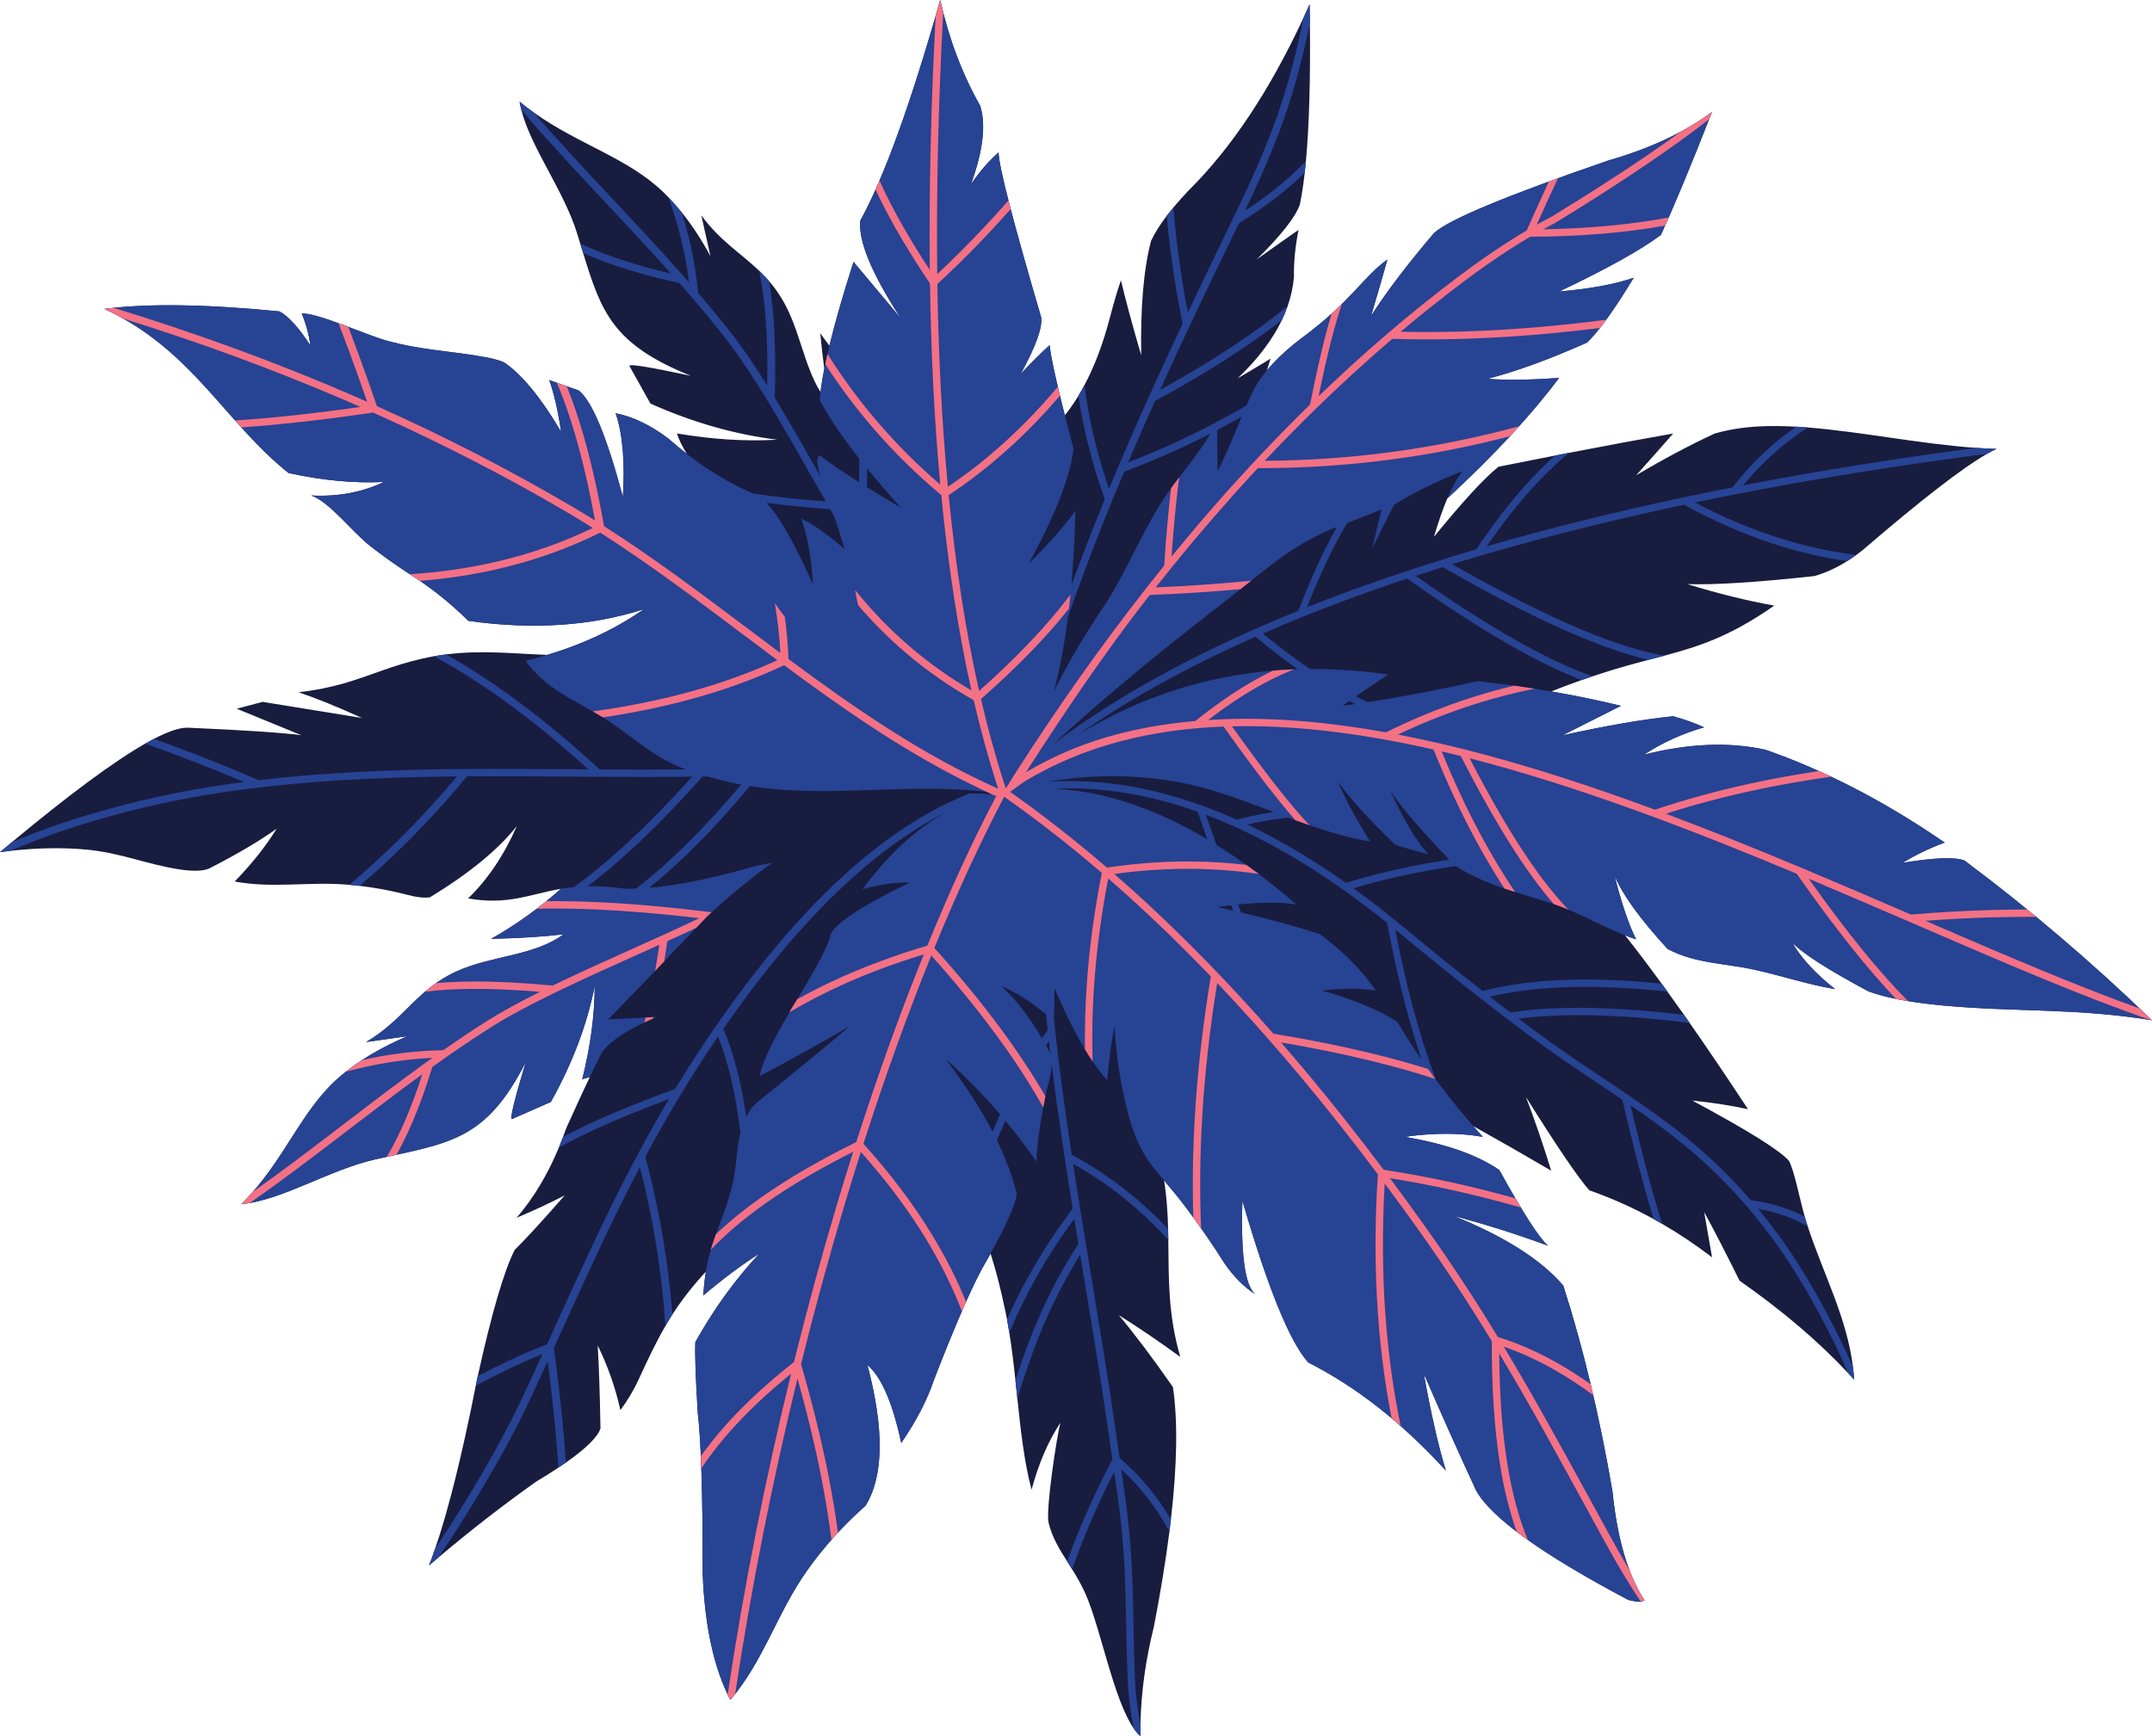 <?xml version="1.0" encoding="UTF-8"?><svg xmlns="http://www.w3.org/2000/svg" xmlns:xlink="http://www.w3.org/1999/xlink" height="353.1" preserveAspectRatio="xMidYMid meet" version="1.0" viewBox="0.0 0.0 437.6 353.1" width="437.6" zoomAndPan="magnify"><defs><clipPath id="a"><path d="M 0 0 L 437.578 0 L 437.578 353.09 L 0 353.09 Z M 0 0"/></clipPath><clipPath id="b"><path d="M 21 0 L 437.578 0 L 437.578 346 L 21 346 Z M 21 0"/></clipPath></defs><g><g clip-path="url(#a)" fill-rule="evenodd"><g id="change1_1"><path d="M 348.117 22.785 C 343.891 33.594 340.426 41.926 337.727 47.785 C 333.621 50.855 326.73 54.688 317.059 59.285 C 323.488 58.723 328.539 57.785 332.215 56.477 C 328.336 62.891 325.176 67.285 322.738 69.664 C 314.867 73.16 308.113 75.617 302.473 77.039 C 306.391 77.344 311.246 77.281 317.031 76.852 C 311.43 84.359 303.855 92.535 294.305 101.379 C 293.395 103.531 292.488 106.125 291.594 109.164 C 297.562 101.855 301.941 97.105 304.727 94.914 C 308.758 94.109 312.578 93.352 316.199 92.648 C 317.164 92.461 318.117 92.273 319.055 92.094 C 327.246 90.508 334.309 89.199 340.238 88.164 C 338.266 90.422 335.754 93.254 332.699 96.664 C 338.273 93.359 343.602 90.523 348.688 88.164 C 351.496 87.367 354.504 86.887 357.707 86.723 C 360.129 86.598 362.656 86.633 365.266 86.777 C 366.055 86.824 366.855 86.879 367.66 86.941 C 378.555 87.805 390.602 90.305 401.82 91.086 C 403.23 91.184 404.629 91.254 406.008 91.289 C 405.43 91.551 404.777 91.887 404.051 92.301 C 399.055 95.156 390.613 101.695 378.719 111.914 C 378.305 112.242 377.891 112.559 377.477 112.855 C 376.855 113.309 376.238 113.727 375.617 114.117 C 373.375 115.527 371.137 116.543 368.898 117.164 C 357.109 118.441 348.508 118.984 343.09 118.789 C 349.371 120.719 355.273 122.18 360.789 123.164 C 351.863 129.391 345.68 131.402 338.504 133.332 C 337.434 133.617 336.344 133.902 335.219 134.199 C 332.238 134.984 329.02 135.852 325.328 137.051 C 324.824 137.215 324.32 137.383 323.816 137.551 C 323.082 137.801 322.348 138.051 321.613 138.309 C 319.547 139.035 317.488 139.805 315.438 140.617 C 320.238 141.445 324.965 142.422 329.613 143.543 C 325.656 145.543 321.699 147.543 317.738 149.543 C 326.617 147.578 334.113 146.289 340.234 145.668 C 342.621 146.332 344.715 147.082 346.516 147.922 C 342.094 149.184 338.02 151.039 334.297 153.48 C 343.371 151.18 351.613 150.848 359.02 152.484 C 371.18 156.723 383.32 163.016 395.441 171.359 C 392.34 172.504 389.484 173.879 386.879 175.484 C 393.242 174.426 397.43 174.258 399.441 174.984 C 412.688 184.883 425.402 195.719 437.578 207.484 C 421.812 204.941 409.84 205.887 394.859 204.469 C 388.402 203.859 383.422 202.906 379.914 201.609 C 371.559 197.129 366.383 193.797 364.383 191.609 C 366.234 194.824 369.164 198.012 373.176 201.172 C 367.336 200.164 362.297 198.426 356.645 197.188 C 350.754 195.895 344.625 195.953 339.094 192.984 C 333.488 186.883 329.891 181.906 328.301 178.047 C 329.723 183.68 331.188 188.012 332.699 191.047 C 331.938 190.793 331.191 190.52 330.453 190.23 C 332.766 193.145 335.238 196.414 337.883 200.035 C 338.273 200.57 338.668 201.113 339.062 201.66 C 340.156 203.18 341.281 204.754 342.434 206.387 C 342.812 206.93 343.199 207.48 343.586 208.035 C 347.266 213.301 351.219 219.148 355.449 225.582 C 351.883 224.805 348.113 224.223 344.145 223.832 C 355.34 229.844 361.887 233.926 363.781 236.082 C 364.828 237.988 365.895 243.562 366.984 247.434 C 367.09 247.812 367.199 248.176 367.305 248.52 C 367.406 248.836 367.508 249.156 367.613 249.469 C 370.734 258.992 375.535 267.898 376.789 277.973 C 376.895 278.832 376.977 279.703 377.027 280.582 C 376.645 280.156 376.254 279.73 375.859 279.309 C 369.859 272.867 362.484 266.586 353.734 260.457 C 350.695 254.344 348.297 249.699 346.539 246.52 C 347.605 252.645 348.141 255.707 348.141 255.707 C 344.852 253.191 341.488 250.934 338.043 248.934 C 337.453 248.59 336.859 248.254 336.262 247.926 C 332.02 245.59 327.664 243.645 323.191 242.082 C 320.949 239.574 316.648 233.242 310.285 223.082 C 312.121 227.883 313.836 232.883 315.426 238.082 C 309.914 234.852 304.629 231.828 299.566 229.008 C 300.207 229.742 300.855 230.477 301.516 231.207 C 296.77 230.371 291.477 230.371 285.641 231.207 C 293.98 232.613 300.395 234.863 304.891 237.961 C 309.59 246.504 312.879 251.629 314.766 253.336 C 308.355 250.973 301.957 248.953 295.574 247.273 C 305.945 251.461 313.383 256.191 317.891 261.461 C 321.965 274.176 325.297 288.133 327.891 303.336 C 328.871 312.945 331.035 320.32 334.391 325.461 C 333.863 325.832 332.781 325.809 331.141 325.398 C 313.52 316.074 303.188 308.637 300.141 303.086 C 296.34 294.859 292.797 286.941 289.516 279.336 C 290.992 287.547 292.492 294.129 294.016 299.086 C 285.176 289.398 275.844 282.062 266.016 277.086 C 262.25 272.859 257.789 261.902 252.641 244.211 C 252.285 255.172 253.16 261.504 255.266 263.211 C 252.973 261.758 250.891 259.672 249.016 256.961 C 246.613 253.133 243.965 249.293 241.066 245.453 C 239.418 243.27 237.984 241.586 236.715 240.086 C 237.254 243.453 237.445 246.699 237.527 249.918 C 237.547 250.664 237.559 251.414 237.57 252.16 C 237.668 259.715 237.453 267.238 240.012 275.965 C 235.562 272.723 231.395 269.891 227.512 267.465 C 230.781 271.387 234.449 276.262 238.512 282.09 C 239.516 288.945 239.379 297.914 238.098 309.004 C 238 309.828 237.898 310.664 237.793 311.508 C 237.043 317.391 235.992 323.832 234.637 330.84 C 232.961 337.508 232.051 344.094 231.906 350.59 C 231.887 351.426 231.879 352.258 231.887 353.09 C 231.438 352.695 231.008 352.195 230.594 351.605 C 226.492 345.789 223.832 331.258 220.801 324.305 C 219.965 322.383 218.988 320.715 218.012 319.148 C 217.672 318.605 217.332 318.07 217 317.547 C 215.395 315.016 213.922 312.621 213.219 309.648 C 212.621 307.105 214.895 291.973 215.637 289.34 C 213.188 293.012 211.23 297.551 209.762 302.965 C 208.273 297.371 207.57 291.023 206.887 284.547 C 206.754 283.277 206.621 282.004 206.484 280.73 C 206.137 277.477 205.754 274.227 205.242 271.051 C 205.098 270.141 204.941 269.238 204.773 268.344 C 204.676 267.836 204.578 267.328 204.473 266.828 C 203.488 262.094 202.473 258.137 201.426 254.949 C 200.836 256.02 200.199 257.148 199.512 258.34 C 196.984 263.168 193.777 270.629 189.887 280.715 C 188.512 284.781 186.305 289.031 183.262 293.465 C 181.527 285.324 179.234 280.031 176.387 277.59 C 179.828 290.66 179.703 300.203 176.012 306.215 C 171.465 310.219 167.48 314.641 164.066 319.48 C 157.93 328.172 155.379 337.645 148.512 345.715 C 145.164 339.273 143.289 330.688 142.887 319.965 C 142.906 304.035 142.57 293.16 141.887 287.34 C 141.453 280.34 141.285 275.551 141.387 272.965 C 145.109 266.285 149.441 260.285 154.387 254.965 C 150.793 257.254 147 260.086 143.012 263.465 C 143.121 261.648 143.297 260.059 143.527 258.629 C 140.707 261.703 138.59 264.434 136.742 267.309 C 136.25 268.078 135.777 268.855 135.316 269.652 C 133.508 272.766 131.867 276.184 129.906 280.461 C 128.867 282.723 127.613 284.828 126.152 286.781 C 125.148 282.227 123.613 277.848 121.543 273.641 C 121.797 277.887 121.98 283.508 122.102 290.508 C 121.539 292.246 119.199 294.559 115.078 297.441 C 114.594 297.781 114.082 298.129 113.547 298.48 C 112.191 299.383 110.676 300.336 109 301.34 C 102.344 306.059 95.738 311.188 89.184 316.723 C 88.531 317.277 87.879 317.832 87.227 318.391 C 87.645 317.324 88.062 316.18 88.48 314.957 C 91.18 307.098 93.934 296.043 96.75 281.789 L 96.977 280.637 C 97.035 280.379 97.09 280.125 97.148 279.871 C 100.016 266.91 102.523 258.348 104.672 254.184 C 106.996 251.887 110.383 248.195 114.824 243.113 C 111.906 244.621 108.648 246.141 105.047 247.672 C 108.461 243.707 111.324 238.949 113.633 233.398 C 113.934 232.68 114.223 231.945 114.508 231.195 C 114.727 230.609 114.941 230.016 115.152 229.414 C 117.051 225.199 118.645 221.738 119.938 219.031 C 119.422 219.211 118.91 219.363 118.402 219.484 C 120.07 212.812 120.914 206.5 120.934 200.547 C 119.344 208.477 116.371 216.328 112.008 224.109 C 112.008 224.109 109.367 225.27 104.09 227.59 C 103.66 227.547 104.594 223.699 106.887 216.051 C 98.766 231.973 91.445 232.434 76.484 235.746 C 66.996 237.852 57.336 244.156 49.098 244.879 C 57.992 236.059 61.102 225.715 69.316 218.781 C 72.973 215.699 77.48 213.016 82.836 210.738 C 77.242 211.527 74.445 211.922 74.445 211.922 C 82.359 207.25 84.68 201.227 92.91 197.52 C 100.07 194.293 108.477 194.48 114.609 190.012 C 110.496 190.504 105.578 190.812 99.852 190.938 C 104.828 188.145 109.566 184.754 114.07 180.758 C 107.773 181.84 103.227 184.148 95.191 182.711 C 99.176 178.855 102.48 173.949 105.098 167.996 C 101.336 172.766 95.445 177.598 87.422 182.488 C 86.195 182.66 84.559 182.465 82.516 181.902 C 82.25 181.832 81.984 181.766 81.719 181.703 C 78.871 181.008 76.012 180.496 73.141 180.16 C 72.43 180.078 71.719 180.008 71.004 179.945 C 70.703 179.922 70.402 179.898 70.098 179.875 C 62.527 179.328 55.215 180.684 47.727 179.273 C 51.195 175.699 54.043 172.113 56.27 168.516 C 52.914 170.949 48.324 173.66 42.5 176.648 C 41.203 177.168 39.223 177.227 36.559 176.824 C 29.887 175.82 24.613 173.414 17.387 172.77 C 12.645 172.344 7.574 172.434 2.172 173.031 C 1.453 173.113 0.73 173.199 0 173.297 C 0.82 172.609 1.625 171.934 2.422 171.273 C 14.121 161.547 23.156 154.863 29.527 151.234 C 30.141 150.883 30.734 150.559 31.301 150.262 C 34.461 148.621 36.844 147.867 38.445 148.004 C 49.41 148.48 57.016 148.98 61.262 149.512 C 52.508 145.93 48.133 144.137 48.133 144.137 C 51.633 143.207 53.387 142.742 53.387 142.742 C 59.461 143.734 66.195 144.824 73.594 146.016 C 68.676 143.77 64.383 142.027 60.715 140.789 C 64.414 140.359 67.363 139.711 69.988 138.957 C 75.461 137.391 79.516 135.375 85.969 133.922 C 86.734 133.75 87.492 133.598 88.238 133.465 C 89.074 133.316 89.898 133.191 90.711 133.09 C 98.051 132.16 104.488 132.949 111.289 133.188 C 118.727 130.953 125.273 127.852 130.938 123.891 C 120.227 127.332 108.328 128.121 95.246 126.266 C 91.387 122.465 87.309 119.234 83.012 116.574 C 80.07 114.633 77.496 112.789 75.289 111.055 C 71.461 108.039 67.137 102.164 63.293 100.766 C 68.688 101.051 73.609 100.137 78.066 98.016 C 72.051 98.32 65.59 97.715 58.68 96.203 C 45.703 85.855 39.055 71.09 21.246 62.828 C 29.891 61.68 41.746 61.848 56.809 63.324 C 58.598 64.25 60.703 66.562 63.125 70.262 C 62.797 67.961 62.207 65.793 61.352 63.762 C 64.531 63.574 74.355 68.078 78.438 69.223 C 85.938 71.316 91.824 71.348 98.91 72.68 C 100.301 72.941 101.484 73.27 102.465 73.672 C 106.09 76.109 109.969 80.82 114.094 87.797 C 113.461 83.512 112.656 80.012 111.688 77.297 C 111.688 77.297 113.695 78.004 117.703 79.422 C 120.418 81.617 123.402 88.828 126.66 101.047 C 127.105 93.91 126.617 88.242 125.191 84.047 C 128.699 84.727 132.266 86.438 135.887 89.172 C 137.137 90.273 138.398 91.316 139.664 92.301 C 138.797 90.895 138.098 89.52 137.641 88.148 C 144.879 89.375 151.676 89.797 158.031 89.426 C 149.457 88.363 140.863 85.914 132.258 82.074 C 132.258 82.074 130.832 79.52 127.98 74.406 C 127.996 73.973 132.168 74.648 140.492 76.434 C 124.633 70.062 122.27 63.512 118.578 51.469 C 118.461 51.086 118.344 50.695 118.223 50.301 L 117.988 49.535 C 117.773 48.84 117.555 48.125 117.328 47.395 C 114.613 38.695 107.984 30.09 106.004 22.34 C 105.859 21.781 105.742 21.223 105.652 20.672 C 106.594 21.449 107.547 22.176 108.504 22.859 C 117.773 29.469 127.699 32.109 134.926 39.121 C 135.242 39.43 135.559 39.746 135.871 40.07 C 136.816 41.047 137.73 42.086 138.621 43.191 C 140.723 45.797 142.672 48.762 144.465 52.086 C 143.23 46.555 142.609 43.793 142.609 43.793 C 146.371 48.938 150.613 51.473 154.367 55.059 C 155.062 55.723 155.738 56.422 156.395 57.176 C 157.422 58.363 158.391 59.695 159.281 61.262 C 162.66 67.191 163.438 74.195 166.844 79.742 C 167.012 78.34 167.27 76.758 167.613 75.008 C 167.312 72.758 167.039 70.344 166.797 67.758 C 167.395 68.617 168.016 69.469 168.656 70.309 C 169.805 65.562 171.441 59.875 173.562 53.25 C 173.562 53.25 176.77 57.082 183.188 64.75 C 177.266 55.66 174.516 49.035 174.938 44.875 C 179.773 36.078 185.188 21.121 191.188 -0.004 C 192.945 7.867 195.656 15.035 199.309 21.5 C 200.535 25.305 199.91 30.637 197.434 37.5 C 199.211 34.875 201.086 32.711 203.059 31 C 203.078 33.75 205.953 44.898 211.688 64.438 C 212.066 66.453 210.691 70.328 207.562 76.059 C 209.27 74.184 211.227 72.227 213.438 70.188 C 213.664 72.484 214.695 77.246 216.531 84.473 C 217.508 83.242 218.43 81.91 219.297 80.48 C 219.715 79.785 220.125 79.066 220.52 78.324 C 222.602 74.41 224.324 69.844 225.684 64.625 C 226.469 61.609 227.219 59.07 227.934 57 C 228.953 61.266 230.328 66.348 232.059 72.25 C 231.883 62.531 232.551 54.781 234.059 49 C 234.766 47.461 235.824 45.762 237.246 43.898 C 237.664 43.348 238.117 42.781 238.602 42.199 C 239.516 41.102 240.543 39.949 241.684 38.75 C 250.371 30.148 258.152 18.465 265.023 3.703 C 265.453 2.773 265.883 1.828 266.309 0.875 C 266.332 2.156 266.348 3.414 266.363 4.645 C 266.484 16.242 266.215 25.617 265.555 32.773 C 265.477 33.59 265.398 34.379 265.312 35.137 C 265.031 37.605 264.699 39.77 264.309 41.625 C 263.434 44.141 260.516 47.848 255.559 52.75 C 259.426 49.988 262.258 47.988 264.059 46.75 C 263.387 50.023 263.074 53.191 263.121 56.25 C 262.961 58.25 262.535 60.234 261.852 62.211 C 261.52 63.172 261.125 64.129 260.672 65.078 C 258.762 69.082 255.766 73.035 251.684 76.938 C 254.773 75.113 257.004 73.781 258.371 72.938 C 258.121 73.75 257.867 74.551 257.605 75.348 C 259.57 72.984 262.113 70.664 264.93 68.574 C 274.883 61.191 277.133 56.352 282.117 52.785 C 281.301 55.75 280.195 59.562 278.809 64.223 C 282.023 59.234 286.285 53.629 291.598 47.41 C 294.406 44.738 306.203 39.824 326.992 32.66 C 335.477 30.223 342.516 26.93 348.117 22.785" fill="#181c3f"/></g><g id="change2_1"><path d="M 203.363 226.637 C 199.906 222.602 196.203 218.836 192.262 215.336 C 196.211 220.523 199.402 225.465 201.844 230.152 C 202.074 229.598 202.309 229.039 202.551 228.484 C 202.812 227.867 203.086 227.254 203.363 226.637 Z M 212.707 212.621 C 213.004 213.152 213.297 213.691 213.59 214.246 C 213.488 213.406 213.391 212.566 213.297 211.734 C 213.098 212.027 212.902 212.324 212.707 212.621 Z M 212.715 206.316 C 209.91 203.91 206.844 201.961 203.512 200.461 C 206.43 203.074 209.215 206.645 211.875 211.164 C 212.258 210.59 212.648 210.02 213.043 209.453 C 212.93 208.402 212.82 207.355 212.715 206.316 Z M 151.746 227.109 C 152.453 225.719 153.332 224.629 154.387 223.84 C 163.93 216.137 170.055 211.098 172.762 208.715 C 166.801 212.199 160.715 215.574 154.512 218.84 C 154.73 216.691 156.855 212.152 160.887 205.215 C 166.008 196.961 168.676 191.879 168.887 189.965 C 170.184 187.551 175.559 184.051 185.012 179.465 C 182.234 179.406 179.023 179.863 175.387 180.84 C 180.559 173.824 186.223 168.602 192.379 165.172 C 186.703 168.035 181.035 171.895 175.371 176.738 C 166.324 184.48 157.289 194.75 148.273 207.547 C 147.875 208.109 147.48 208.676 147.094 209.238 C 149.16 214.078 150.711 220.035 151.746 227.109 Z M 250.348 184.105 C 249.434 184.207 248.492 184.324 247.516 184.457 C 248.613 184.699 249.695 184.945 250.754 185.191 Z M 247.355 171.824 C 252.699 175.148 258.125 179.191 263.641 183.957 C 260.742 183.457 256.785 183.457 251.766 183.953 C 251.973 184.496 252.176 185.039 252.375 185.57 C 258.34 186.984 263.68 188.449 268.391 189.957 C 273.211 193.562 277.004 197.398 279.766 201.457 C 276.516 200.957 272.891 200.957 268.891 201.457 C 275.637 203.426 280.719 205.551 284.141 207.832 C 285.68 210.422 287.324 212.984 289.074 215.52 C 288.773 214.621 288.477 213.711 288.188 212.785 C 285.844 205.348 283.801 196.984 282.062 187.691 C 276.645 183.34 271.293 179.504 266.008 176.188 C 261.027 173.062 256.105 170.402 251.25 168.203 C 251.223 168.195 251.195 168.184 251.168 168.168 C 250.199 167.73 249.234 167.312 248.273 166.91 C 247.254 166.488 246.234 166.086 245.223 165.703 C 245.945 167.801 246.656 169.84 247.355 171.824 Z M 214.484 160.395 C 224.477 160.922 234.812 164.355 245.496 170.691 C 244.859 168.871 244.211 167.004 243.555 165.09 C 237.516 162.938 231.57 161.516 225.719 160.824 C 221.934 160.375 218.191 160.234 214.484 160.395 Z M 258.992 165.145 C 252.469 162.664 245.98 160.172 239.367 159.004 C 230.848 157.496 222.055 157.488 212.988 158.977 C 217.234 158.703 221.523 158.82 225.863 159.336 C 233.352 160.223 240.98 162.281 248.754 165.512 C 249.672 165.895 250.594 166.293 251.52 166.707 C 253.953 166.039 256.445 165.52 258.992 165.145 Z M 294.691 174.824 C 288.781 168.691 284.777 163.992 282.684 160.734 C 285.355 166.621 287.945 170.957 290.449 173.734 C 288.27 173.191 286.023 172.543 283.711 171.797 C 278.23 166.539 274.328 162.227 272.008 158.859 C 273.688 162.867 276.324 167.484 278.602 171.141 C 272.961 170.199 267.457 168.32 261.996 166.281 C 261.562 166.324 261.125 166.371 260.695 166.426 C 258.305 166.715 255.957 167.141 253.656 167.695 C 257.961 169.742 262.305 172.137 266.688 174.887 C 269.008 176.34 271.34 177.895 273.684 179.547 C 277.824 178.277 282.156 177.176 286.672 176.25 C 289.281 175.719 291.957 175.242 294.691 174.824 Z M 274.367 142.559 C 273.895 142.891 273.434 143.223 272.98 143.543 C 273.828 143.43 274.695 143.309 275.574 143.184 C 275.172 142.977 274.773 142.77 274.367 142.559 Z M 219.402 149.328 C 233.012 141.004 247.84 136.594 263.891 136.098 C 261.059 134.109 258.199 131.906 255.316 129.492 C 241.555 135.59 229.539 142.219 219.402 149.328 Z M 271.863 107.141 C 262.273 111.023 257.758 115.617 248.883 122.477 C 239.156 129.996 226.898 139.668 214.309 151.238 C 225.457 142.809 239.137 135.027 255.137 127.957 C 255.152 127.949 255.172 127.941 255.188 127.934 C 258.062 126.664 261.008 125.422 264.027 124.199 C 265.434 120.484 266.922 116.98 268.484 113.691 C 269.57 111.414 270.695 109.23 271.863 107.141 Z M 247.535 87.461 C 247.496 90.141 247.527 92.918 247.637 95.785 C 249.57 91.863 251.07 88.129 252.484 84.75 C 250.848 85.684 249.199 86.586 247.535 87.461 Z M 217.164 125.48 C 216.449 131.074 215.504 136.102 214.32 140.559 C 216.82 135.59 219.789 130.27 224.086 123.891 C 228.566 117.238 231.445 109.875 235.801 102.758 C 238.332 98.625 241.25 95.395 243.965 91.516 C 244.777 90.355 245.492 89.25 246.117 88.195 C 245.199 88.668 244.273 89.133 243.344 89.586 C 238.539 91.938 233.621 94.055 228.586 95.941 C 227.766 97.879 226.961 99.82 226.16 101.773 C 226.152 101.801 226.141 101.828 226.129 101.855 C 225.688 102.934 225.25 104.008 224.816 105.09 C 222.148 111.746 219.598 118.508 217.164 125.48 Z M 176.285 99.07 C 178.359 100.359 180.656 101.754 183.188 103.246 C 180.648 100.418 178.363 97.758 176.336 95.27 C 176.328 96.516 176.312 97.781 176.285 99.07 Z M 150.715 159.57 C 149.406 159.324 148.102 159.039 146.793 158.707 C 145.738 158.438 144.766 158.176 143.859 157.918 L 142.863 157.934 C 137.309 164.137 132.117 169.418 127.281 173.777 C 124.57 176.227 121.973 178.383 119.488 180.246 C 121.875 180.199 124.371 180.359 126.977 180.723 C 127.719 180.75 128.5 180.75 129.32 180.727 C 132.828 178.027 136.438 174.832 140.145 171.141 C 143.59 167.703 147.113 163.848 150.715 159.57 Z M 171.738 111.668 C 171.129 109.602 170.426 107.359 169.625 104.945 L 168.828 103.562 C 164.004 103.199 159.691 102.766 155.895 102.27 C 158.41 104.93 161.547 110.438 165.297 118.797 C 165.004 113.406 164.203 108.945 162.891 105.422 C 165.535 106.727 168.484 108.809 171.738 111.668 Z M 199.309 21.5 C 200.535 25.305 199.91 30.637 197.434 37.5 C 199.211 34.875 201.086 32.711 203.059 31 C 203.078 33.75 205.953 44.898 211.688 64.438 C 212.066 66.453 210.691 70.328 207.562 76.059 C 209.27 74.184 211.227 72.227 213.438 70.188 C 213.73 73.145 215.355 80.188 218.312 91.312 C 217.504 97.312 214.461 105.062 209.188 114.562 C 212.41 111.52 215.574 107.977 218.688 103.938 C 218.551 109.336 218.273 114.391 217.852 119.094 C 219.648 114.156 221.508 109.316 223.43 104.531 C 223.832 103.523 224.238 102.52 224.648 101.516 C 222.996 96.867 221.672 92.324 220.672 87.891 C 220.105 85.383 219.648 82.91 219.297 80.477 C 219.715 79.785 220.121 79.066 220.52 78.324 C 220.887 81.344 221.426 84.426 222.133 87.562 C 223 91.414 224.125 95.371 225.508 99.426 C 228.098 93.164 230.789 86.973 233.586 80.762 C 233.598 80.734 233.609 80.707 233.621 80.68 C 235.844 75.754 238.133 70.812 240.484 65.812 C 239.664 61.855 238.973 57.855 238.398 53.82 C 237.934 50.531 237.547 47.223 237.246 43.898 C 237.664 43.348 238.117 42.781 238.602 42.199 C 238.922 46.051 239.348 49.855 239.883 53.613 C 240.355 56.953 240.91 60.262 241.555 63.547 C 243.055 60.367 244.586 57.164 246.141 53.926 C 247.219 51.676 248.004 50.062 248.785 48.453 C 253.188 39.41 257.512 30.527 260.625 20.863 C 261.766 17.32 262.727 13.863 263.535 10.512 C 264.094 8.203 264.586 5.93 265.02 3.703 C 265.453 2.773 265.883 1.828 266.309 0.875 C 266.332 2.156 266.348 3.414 266.363 4.645 C 265.957 6.668 265.504 8.738 264.988 10.859 C 264.168 14.258 263.199 17.746 262.051 21.32 C 259.621 28.859 256.488 35.883 253.156 42.863 C 255.289 41.453 257.266 40.031 259.086 38.598 C 261.504 36.695 263.629 34.781 265.453 32.859 C 265.484 32.828 265.52 32.797 265.555 32.773 C 265.477 33.59 265.398 34.379 265.312 35.137 C 263.727 36.695 261.961 38.242 260.012 39.777 C 257.613 41.668 254.914 43.555 251.918 45.434 C 251.328 46.66 250.73 47.883 250.137 49.109 C 249.152 51.125 248.168 53.152 247.488 54.57 C 245.605 58.488 243.762 62.355 241.961 66.188 C 241.949 66.211 241.938 66.234 241.926 66.254 C 239.863 70.637 237.852 74.973 235.891 79.301 C 241.184 76.379 245.988 73.496 250.305 70.656 C 254.633 67.809 258.48 64.996 261.852 62.211 C 261.52 63.172 261.125 64.129 260.672 65.078 C 257.797 67.332 254.617 69.605 251.125 71.906 C 246.281 75.09 240.863 78.312 234.863 81.566 C 232.992 85.723 231.172 89.867 229.395 94.035 C 233.922 92.297 238.352 90.363 242.688 88.242 C 244.27 87.469 245.84 86.668 247.398 85.84 C 247.461 85.719 247.52 85.598 247.578 85.473 L 247.57 85.75 C 249.555 84.695 251.516 83.602 253.457 82.461 C 253.859 81.539 254.258 80.648 254.668 79.797 C 256.5 75.973 260.355 71.969 264.93 68.574 C 274.883 61.191 277.133 56.352 282.117 52.785 C 281.301 55.75 280.195 59.562 278.809 64.223 C 282.023 59.234 286.285 53.629 291.598 47.41 C 294.406 44.738 306.203 39.824 326.992 32.66 C 335.477 30.223 342.516 26.93 348.117 22.785 C 343.891 33.594 340.426 41.926 337.727 47.785 C 333.621 50.855 326.73 54.688 317.059 59.285 C 323.488 58.723 328.539 57.785 332.215 56.477 C 328.336 62.891 325.176 67.285 322.738 69.664 C 314.867 73.16 308.113 75.617 302.473 77.039 C 306.391 77.344 311.246 77.281 317.031 76.852 C 311.43 84.359 303.855 92.535 294.305 101.379 C 295.332 98.953 296.371 97.09 297.418 95.789 C 291.926 97.996 287.281 100.285 283.488 102.664 C 281.906 105.734 280.422 108.715 279.031 111.602 C 280.289 106.27 280.918 103.602 280.918 103.602 C 278.719 104.531 276.441 105.426 274.082 106.285 L 273.93 106.344 C 272.457 108.871 271.051 111.551 269.699 114.383 C 268.324 117.277 267.016 120.312 265.777 123.496 C 271.234 121.324 276.926 119.23 282.844 117.215 C 286.238 116.059 289.711 114.926 293.258 113.816 L 293.289 113.809 C 295.562 113.098 297.863 112.398 300.195 111.715 C 303.551 106.715 306.914 102.34 310.289 98.582 C 312.254 96.395 314.227 94.414 316.199 92.648 L 319.055 92.094 C 316.457 94.227 313.859 96.742 311.266 99.629 C 308.281 102.953 305.301 106.773 302.324 111.094 C 314.848 107.465 328.223 104.141 342.395 101.141 L 342.41 101.137 L 342.43 101.133 C 345.676 100.445 348.961 99.777 352.289 99.125 C 354.676 96.086 357.23 93.355 359.957 90.938 C 361.66 89.43 363.43 88.043 365.266 86.777 C 366.055 86.824 366.855 86.879 367.66 86.941 C 365.27 88.457 362.988 90.176 360.82 92.098 C 358.578 94.082 356.457 96.285 354.449 98.703 C 369.434 95.816 385.242 93.27 401.82 91.086 C 403.23 91.184 404.629 91.254 406.008 91.289 C 405.43 91.551 404.777 91.887 404.051 92.301 C 382.988 95.027 363.156 98.336 344.676 102.188 C 350.113 105.062 355.562 107.391 361.012 109.164 C 366.496 110.953 371.988 112.188 377.477 112.855 C 376.855 113.309 376.238 113.727 375.617 114.117 C 370.609 113.398 365.609 112.227 360.617 110.602 C 354.559 108.625 348.5 105.977 342.449 102.656 C 325.562 106.234 309.816 110.273 295.297 114.742 C 305.434 120.52 314.277 124.984 321.84 128.133 C 328.367 130.852 333.922 132.586 338.504 133.328 C 337.434 133.617 336.344 133.902 335.219 134.199 C 331.199 133.266 326.574 131.711 321.352 129.535 C 313.434 126.234 304.109 121.504 293.383 115.336 C 291.531 115.914 289.695 116.504 287.883 117.098 C 296.375 123.109 304.016 127.949 310.805 131.605 C 315.562 134.168 319.902 136.152 323.816 137.551 C 323.082 137.801 322.348 138.051 321.613 138.309 C 318.113 136.949 314.309 135.16 310.199 132.945 C 303.109 129.129 295.098 124.031 286.168 117.66 C 285.191 117.988 284.215 118.312 283.25 118.645 C 273.84 121.852 265.012 125.254 256.793 128.844 C 260.027 131.52 263.227 133.922 266.391 136.055 C 271.562 136.023 276.863 136.395 282.285 137.168 C 279.926 138.73 277.738 140.211 275.727 141.609 C 276.531 142.023 277.336 142.418 278.137 142.797 C 284.824 141.754 292.277 140.336 300.496 138.543 C 310.504 139.605 320.211 141.27 329.613 143.543 C 325.656 145.543 321.699 147.543 317.738 149.543 C 326.617 147.578 334.113 146.289 340.234 145.668 C 342.621 146.332 344.715 147.082 346.516 147.922 C 342.094 149.184 338.02 151.039 334.297 153.48 C 343.371 151.18 351.613 150.848 359.02 152.484 C 371.18 156.723 383.32 163.016 395.441 171.359 C 392.34 172.504 389.484 173.879 386.879 175.484 C 393.242 174.426 397.43 174.258 399.441 174.984 C 412.688 184.883 425.402 195.719 437.578 207.484 C 421.812 204.941 409.84 205.887 394.859 204.469 C 388.402 203.859 383.422 202.906 379.914 201.609 C 371.559 197.129 366.383 193.797 364.383 191.609 C 366.234 194.824 369.164 198.012 373.176 201.172 C 367.336 200.164 362.297 198.426 356.645 197.188 C 350.754 195.895 344.625 195.953 339.094 192.984 C 333.488 186.883 329.891 181.906 328.301 178.047 C 329.723 183.68 331.188 188.012 332.699 191.047 C 326.742 189.074 321.742 185.777 315.629 183.75 C 309.023 181.562 302.031 180.062 296.039 176.133 C 292.922 176.586 289.883 177.117 286.926 177.723 C 282.875 178.551 278.969 179.523 275.211 180.641 C 278.48 183 281.777 185.551 285.094 188.297 L 285.094 188.301 C 289.926 192.312 294.547 196.062 298.949 199.547 C 299.805 200.223 300.652 200.891 301.488 201.543 C 306.676 200.18 312.68 199.414 319.496 199.246 C 325.082 199.109 331.211 199.371 337.883 200.035 C 338.273 200.57 338.668 201.113 339.062 201.66 C 331.926 200.902 325.41 200.598 319.523 200.742 C 313.316 200.895 307.801 201.551 302.977 202.707 C 304.391 203.805 305.777 204.871 307.137 205.906 C 311.953 205.152 317.574 204.848 323.996 204.996 C 329.555 205.121 335.699 205.586 342.434 206.387 C 342.812 206.93 343.199 207.48 343.586 208.035 C 336.363 207.137 329.82 206.621 323.969 206.488 C 318.281 206.359 313.227 206.59 308.809 207.176 C 309.691 207.84 310.559 208.492 311.414 209.129 C 316.715 213.066 321.648 216.367 326.324 219.492 C 337.012 226.641 346.332 232.875 355.996 244.074 C 358.902 244.48 361.555 245.141 363.949 246.059 C 365.012 246.469 366.023 246.926 366.984 247.434 C 367.09 247.812 367.199 248.176 367.305 248.52 C 367.406 248.836 367.508 249.152 367.613 249.469 C 366.348 248.703 364.977 248.039 363.5 247.473 C 361.66 246.766 359.652 246.219 357.477 245.828 C 358.879 247.523 360.293 249.332 361.723 251.27 C 364.871 255.539 368.105 260.82 371.07 266.332 C 373.148 270.191 375.094 274.16 376.789 277.973 C 376.895 278.832 376.977 279.703 377.027 280.582 C 376.645 280.156 376.254 279.73 375.859 279.309 C 374.113 275.32 372.074 271.141 369.895 267.086 C 366.965 261.645 363.77 256.426 360.656 252.207 C 358.816 249.707 356.992 247.426 355.184 245.316 L 355.172 245.305 L 355.16 245.289 C 347.383 236.238 339.82 230.445 331.57 224.789 C 333.059 231.047 334.391 236.332 335.57 240.645 C 336.5 244.047 337.324 246.809 338.043 248.934 C 337.453 248.59 336.859 248.254 336.262 247.926 C 335.656 246.023 334.988 243.738 334.258 241.07 C 333 236.469 331.543 230.656 329.887 223.641 C 328.484 222.691 327.062 221.738 325.609 220.77 C 320.945 217.648 316.02 214.355 310.648 210.363 C 309.332 209.383 307.988 208.375 306.621 207.336 C 306.594 207.316 306.566 207.297 306.539 207.273 C 304.727 205.895 302.875 204.465 300.977 202.98 C 300.961 202.969 300.941 202.953 300.922 202.938 C 300.008 202.223 299.086 201.496 298.152 200.758 C 293.773 197.293 289.145 193.539 284.27 189.492 L 283.711 189.031 C 285.367 197.59 287.289 205.348 289.48 212.301 C 290.281 214.84 291.117 217.27 291.988 219.59 C 294.906 223.523 298.082 227.398 301.516 231.207 C 296.77 230.371 291.477 230.371 285.641 231.207 C 293.98 232.613 300.395 234.863 304.891 237.961 C 309.59 246.504 312.879 251.629 314.766 253.336 C 308.355 250.973 301.957 248.953 295.574 247.273 C 305.945 251.461 313.383 256.191 317.891 261.461 C 321.965 274.176 325.297 288.133 327.891 303.336 C 328.871 312.945 331.035 320.32 334.391 325.461 C 333.863 325.832 332.781 325.809 331.141 325.398 C 313.52 316.074 303.188 308.637 300.141 303.086 C 296.34 294.859 292.797 286.941 289.516 279.336 C 290.992 287.547 292.492 294.129 294.016 299.086 C 285.176 289.398 275.844 282.062 266.016 277.086 C 262.25 272.859 257.789 261.902 252.641 244.211 C 252.285 255.172 253.16 261.504 255.266 263.211 C 252.973 261.758 250.891 259.672 249.016 256.961 C 246.613 253.133 243.965 249.293 241.066 245.453 C 235.105 237.555 231.926 236.195 229.355 226.312 C 227.859 220.566 226.953 214.699 226.641 208.711 C 226.023 211.527 225.523 215.195 225.141 219.711 C 221.539 215.609 217.969 209.363 214.43 200.977 C 214.445 202.98 214.402 205.02 214.297 207.082 C 214.379 207.902 214.469 208.723 214.559 209.547 L 214.562 209.594 C 215.453 217.777 216.629 226.293 217.926 234.836 C 222.023 237.047 225.891 239.613 229.527 242.535 C 232.328 244.781 234.996 247.246 237.527 249.918 C 237.547 250.664 237.559 251.414 237.57 252.16 C 234.754 249.066 231.762 246.246 228.59 243.699 C 225.316 241.07 221.855 238.734 218.207 236.695 C 218.68 239.762 219.16 242.828 219.652 245.879 L 219.656 245.895 L 219.656 245.914 C 220.039 248.289 220.426 250.66 220.812 253.016 L 220.816 253.02 L 220.816 253.039 L 220.82 253.055 C 221.262 255.754 221.707 258.434 222.145 261.086 C 223.777 270.934 225.34 280.371 226.555 288.852 L 227.344 294.32 L 227.664 296.531 C 230.355 298.809 232.781 301.391 234.945 304.277 C 236.07 305.773 237.117 307.352 238.098 309.004 C 238 309.828 237.898 310.664 237.793 311.508 C 236.57 309.25 235.223 307.137 233.75 305.172 C 232.012 302.855 230.094 300.738 227.996 298.816 C 228.281 300.805 228.562 302.789 228.84 304.789 C 230.207 314.652 230.34 322.008 230.484 330.07 C 230.551 333.703 230.617 337.48 230.805 341.738 C 230.906 344.027 231.176 346.449 231.547 348.652 C 231.656 349.324 231.777 349.973 231.906 350.59 C 231.887 351.426 231.879 352.258 231.887 353.09 C 231.438 352.695 231.008 352.195 230.594 351.605 C 230.402 350.758 230.227 349.848 230.07 348.898 C 229.691 346.648 229.414 344.16 229.312 341.801 C 229.125 337.574 229.055 333.762 228.988 330.094 C 228.844 322.09 228.715 314.785 227.359 304.992 C 227.102 303.145 226.832 301.254 226.559 299.332 C 224.695 302.98 222.98 306.664 221.41 310.387 C 220.191 313.277 219.059 316.199 218.012 319.148 C 217.672 318.605 217.332 318.07 217 317.547 C 217.945 314.945 218.953 312.367 220.035 309.809 C 221.895 305.398 223.945 301.059 226.191 296.789 L 225.863 294.531 L 225.074 289.062 C 223.852 280.547 222.293 271.141 220.668 261.324 C 220.332 259.293 219.992 257.246 219.652 255.184 C 217.02 259.355 214.633 263.906 212.496 268.836 C 210.391 273.699 208.52 278.938 206.887 284.547 C 206.754 283.277 206.621 282.004 206.484 280.73 C 207.879 276.332 209.426 272.168 211.125 268.246 C 213.539 262.672 216.262 257.586 219.293 252.984 C 219.016 251.285 218.734 249.582 218.461 247.871 C 215.59 251.758 213.012 255.734 210.727 259.801 C 208.656 263.48 206.828 267.23 205.242 271.051 C 205.098 270.141 204.941 269.238 204.773 268.344 C 206.16 265.203 207.707 262.113 209.418 259.07 C 211.961 254.547 214.863 250.129 218.129 245.816 C 216.562 236.062 215.062 226.172 213.875 216.598 C 213.797 217.875 213.469 219.496 212.887 221.465 C 211.504 228.102 210.797 233.02 210.762 236.215 C 208.758 233.332 206.648 230.562 204.438 227.91 C 204.266 228.297 204.094 228.688 203.926 229.078 C 203.516 230.027 203.121 230.98 202.742 231.93 C 204.59 235.734 205.93 239.371 206.762 242.84 C 206.398 245.414 203.98 250.578 199.512 258.34 C 196.984 263.168 193.777 270.629 189.887 280.715 C 188.512 284.781 186.305 289.031 183.262 293.465 C 181.527 285.324 179.234 280.031 176.387 277.59 C 179.828 290.66 179.703 300.203 176.012 306.215 C 171.465 310.219 167.48 314.641 164.066 319.48 C 157.93 328.172 155.379 337.645 148.512 345.715 C 145.164 339.273 143.289 330.688 142.887 319.965 C 142.906 304.035 142.57 293.16 141.887 287.34 C 141.453 280.34 141.285 275.551 141.387 272.965 C 145.109 266.285 149.441 260.285 154.387 254.965 C 150.793 257.254 147 260.086 143.012 263.465 C 143.637 252.957 146.574 250.109 148.824 241.387 C 149.789 237.656 149.684 233.875 150.562 230.352 C 149.625 222.555 148.109 216.035 146.016 210.801 C 140.281 219.207 135.504 227.262 131.219 235.262 C 132.734 240.902 133.973 246.641 134.93 252.469 C 135.73 257.355 136.336 262.305 136.742 267.309 C 136.25 268.078 135.777 268.855 135.316 269.652 C 134.918 263.914 134.262 258.266 133.348 252.695 C 132.496 247.512 131.422 242.391 130.117 237.336 C 124.676 247.684 119.988 257.973 115.035 268.848 C 114.242 270.59 113.445 272.348 112.629 274.125 C 113.344 279.426 113.941 284.559 114.414 289.52 C 114.668 292.199 114.891 294.84 115.078 297.441 C 114.594 297.781 114.082 298.125 113.547 298.48 C 113.348 295.605 113.105 292.66 112.82 289.656 C 112.422 285.492 111.941 281.227 111.379 276.859 C 110.141 279.555 108.859 282.32 107.516 285.176 C 104.844 290.863 101.336 297.23 97.609 303.453 C 94.844 308.066 91.953 312.605 89.184 316.723 C 88.531 317.277 87.879 317.832 87.227 318.391 C 87.645 317.324 88.062 316.18 88.48 314.957 C 91.035 311.121 93.676 306.957 96.211 302.727 C 99.93 296.523 103.41 290.195 106.051 284.582 C 107.5 281.5 108.918 278.43 110.312 275.387 C 108.266 276.191 105.98 277.195 103.465 278.398 C 101.391 279.391 99.152 280.523 96.75 281.789 L 96.977 280.637 L 97.145 279.871 C 99.121 278.844 100.988 277.91 102.742 277.07 C 105.945 275.539 108.766 274.324 111.207 273.434 C 112 271.703 112.781 269.98 113.562 268.27 C 120.613 252.785 127.125 238.488 136.039 223.52 C 130.699 225.508 125.977 227.43 121.871 229.289 C 118.762 230.699 116.016 232.07 113.633 233.398 C 113.934 232.68 114.223 231.945 114.508 231.195 C 116.512 230.137 118.738 229.051 121.18 227.941 C 125.758 225.871 131.125 223.707 137.277 221.457 C 140.207 216.645 143.395 211.754 146.938 206.723 C 156.02 193.832 165.141 183.469 174.297 175.633 C 181.902 169.129 189.535 164.367 197.195 161.352 C 198.547 161.352 199.898 161.398 201.25 161.496 C 200.867 161.621 200.484 161.746 200.102 161.883 C 200.867 161.648 201.641 161.441 202.422 161.258 C 185.246 158.887 168.938 162.488 152.484 159.875 C 148.668 164.449 144.941 168.543 141.309 172.164 C 138.141 175.32 135.039 178.121 132 180.57 C 137.777 180.082 145.184 178.555 154.223 175.988 C 155.195 175.812 156.156 175.633 157.105 175.457 C 152.637 178.598 148.168 182.27 143.699 186.465 C 135.426 195.172 128.754 202.121 123.691 207.316 C 130.281 206.984 133.574 206.816 133.574 206.816 C 128.055 209.121 124.367 211.465 122.516 213.848 C 121.867 215.059 121.008 216.785 119.938 219.031 C 119.422 219.211 118.91 219.363 118.402 219.484 C 120.07 212.812 120.914 206.5 120.934 200.547 C 119.344 208.477 116.371 216.328 112.008 224.109 C 112.008 224.109 109.367 225.27 104.09 227.59 C 103.66 227.547 104.594 223.699 106.887 216.051 C 98.766 231.973 91.445 232.434 76.484 235.746 C 66.996 237.852 57.336 244.156 49.098 244.879 C 57.992 236.059 61.102 225.715 69.316 218.781 C 72.973 215.699 77.48 213.016 82.836 210.738 C 77.242 211.527 74.445 211.922 74.445 211.922 C 82.359 207.25 84.68 201.227 92.91 197.52 C 100.07 194.293 108.477 194.48 114.609 190.012 C 110.496 190.504 105.578 190.812 99.852 190.938 C 104.828 188.145 109.566 184.754 114.07 180.758 C 114.906 180.617 115.766 180.496 116.672 180.406 C 119.656 178.293 122.824 175.723 126.176 172.699 C 130.699 168.617 135.555 163.703 140.746 157.961 C 134.367 158.039 128.008 158.02 121.652 157.98 C 121.629 157.98 121.605 157.98 121.578 157.98 C 119.777 157.969 117.973 157.953 116.168 157.941 C 109.102 157.891 102.035 157.84 94.957 157.891 C 90.941 162.742 86.812 167.273 82.574 171.484 C 79.488 174.547 76.348 177.438 73.141 180.16 C 72.43 180.078 71.719 180.008 71.004 179.945 C 74.547 176.988 78.016 173.828 81.406 170.457 C 85.344 166.551 89.18 162.367 92.914 157.906 C 77.176 158.062 61.355 158.77 45.273 161.145 C 36.816 162.395 27.824 164.371 19.363 166.867 C 13.211 168.68 7.344 170.762 2.172 173.031 C 1.453 173.113 0.73 173.199 0 173.297 C 0.82 172.609 1.625 171.934 2.422 171.273 C 7.43 169.133 13.031 167.16 18.887 165.438 C 27.406 162.926 36.477 160.93 45.027 159.668 C 46.555 159.441 48.078 159.23 49.598 159.035 C 46.352 157.652 42.996 156.289 39.535 154.945 C 36.289 153.688 32.949 152.449 29.527 151.234 C 30.145 150.883 30.734 150.559 31.301 150.266 C 34.312 151.344 37.262 152.445 40.148 153.562 C 44.414 155.215 48.551 156.918 52.566 158.672 C 66.703 157.008 80.641 156.504 94.516 156.398 L 94.535 156.398 L 94.586 156.395 C 101.793 156.344 108.984 156.395 116.176 156.445 L 119.648 156.473 C 113.77 151.129 108.016 146.438 102.391 142.395 C 97.578 138.941 92.863 135.965 88.238 133.465 C 89.074 133.316 89.898 133.191 90.711 133.09 C 94.855 135.422 99.074 138.129 103.363 141.207 C 109.414 145.555 115.613 150.648 121.953 156.488 C 127.781 156.523 133.613 156.539 139.457 156.48 C 134.234 154.508 131.457 152.238 125.574 147.879 C 119.156 143.125 111.711 141.18 106.875 134.391 C 116.156 132.117 124.18 128.617 130.938 123.891 C 120.227 127.332 108.328 128.121 95.246 126.266 C 91.387 122.465 87.309 119.234 83.012 116.574 C 80.07 114.633 77.496 112.789 75.289 111.055 C 71.461 108.039 67.137 102.164 63.293 100.766 C 68.688 101.051 73.609 100.137 78.066 98.016 C 72.051 98.32 65.59 97.715 58.68 96.203 C 45.703 85.855 39.055 71.09 21.246 62.828 C 29.891 61.68 41.746 61.848 56.809 63.324 C 58.598 64.25 60.703 66.562 63.125 70.262 C 62.797 67.961 62.207 65.793 61.352 63.762 C 64.531 63.574 74.355 68.078 78.438 69.223 C 85.938 71.316 91.824 71.348 98.91 72.68 C 100.301 72.941 101.484 73.27 102.465 73.672 C 106.09 76.109 109.969 80.82 114.094 87.797 C 113.461 83.512 112.656 80.012 111.688 77.297 C 111.688 77.297 113.695 78.004 117.703 79.422 C 120.418 81.617 123.402 88.828 126.66 101.047 C 127.105 93.91 126.617 88.242 125.191 84.047 C 128.699 84.727 132.266 86.438 135.887 89.172 C 141.477 94.098 147.219 97.832 153.113 100.367 C 157.281 100.996 162.223 101.539 167.93 101.988 C 167.07 100.488 166.203 98.961 165.328 97.426 C 159.379 86.957 153.145 75.988 147.516 68.793 C 145.281 65.934 142.957 63.125 140.574 60.352 C 140.555 60.332 140.539 60.312 140.52 60.289 C 139.734 59.371 138.938 58.461 138.137 57.551 C 133.738 56.598 129.699 55.516 126.023 54.309 C 123.348 53.43 120.867 52.48 118.578 51.469 L 117.988 49.535 C 120.566 50.746 123.422 51.867 126.551 52.895 C 129.586 53.895 132.883 54.805 136.438 55.629 C 132.16 50.836 127.758 46.133 123.379 41.461 C 117.414 35.098 111.5 28.781 106.004 22.34 C 105.863 21.781 105.742 21.223 105.652 20.672 C 106.594 21.449 107.547 22.176 108.504 22.859 C 113.621 28.777 119.082 34.605 124.578 40.473 C 129.488 45.715 134.426 50.984 139.18 56.379 L 139.215 56.422 C 139.52 56.762 139.82 57.105 140.117 57.449 C 139.742 54.328 139.152 51.199 138.359 48.07 C 137.68 45.402 136.852 42.738 135.871 40.07 C 136.816 41.047 137.73 42.086 138.621 43.191 C 139.102 44.703 139.535 46.215 139.918 47.723 C 140.922 51.672 141.602 55.621 141.953 59.566 C 144.305 62.305 146.598 65.086 148.809 67.91 C 151.137 70.887 153.555 74.477 156.012 78.402 C 156.098 73.352 155.984 68.793 155.676 64.727 C 155.398 61.102 154.961 57.879 154.367 55.059 C 155.062 55.723 155.738 56.422 156.395 57.176 C 156.773 59.445 157.066 61.926 157.273 64.621 C 157.637 69.363 157.727 74.793 157.551 80.902 C 160.617 85.938 163.719 91.395 166.746 96.723 L 166.891 96.977 C 166.062 94.383 165.996 92.93 166.688 92.621 C 168.691 94.145 171.367 95.961 174.703 98.078 C 174.73 96.441 174.742 94.844 174.738 93.277 C 171.117 88.684 168.434 84.715 166.688 81.371 C 167.117 75.598 169.406 66.223 173.562 53.25 C 173.562 53.25 176.77 57.082 183.188 64.75 C 177.266 55.66 174.516 49.035 174.938 44.875 C 179.773 36.078 185.188 21.121 191.188 -0.004 C 192.945 7.867 195.656 15.035 199.309 21.5" fill="#274393"/></g></g><g clip-path="url(#b)" id="change3_1"><path d="M 132.852 206.855 L 131.293 206.934 C 131.211 207.273 131.129 207.609 131.043 207.938 C 131.598 207.676 132.176 207.414 132.777 207.156 Z M 205.398 161.047 L 208.238 158.992 C 220.25 151.699 234.004 148.32 248.816 147.762 C 253.223 153.984 257.039 159.086 260.273 163.07 C 261.391 164.449 262.438 165.695 263.418 166.805 C 264.371 167.156 265.324 167.496 266.281 167.828 C 264.82 166.293 263.156 164.379 261.297 162.078 C 258.238 158.312 254.645 153.52 250.512 147.711 C 263.539 147.406 277.359 149.223 291.512 152.434 C 294.195 159.125 297.086 165.32 300.176 171.023 C 302.023 174.426 303.941 177.652 305.93 180.707 C 306.648 180.949 307.367 181.18 308.086 181.41 C 305.742 177.93 303.496 174.215 301.352 170.258 C 298.438 164.883 295.703 159.066 293.156 152.812 C 294.449 153.117 295.746 153.43 297.043 153.754 C 303.969 167.301 310.277 177.34 315.961 183.863 C 316.984 184.211 317.977 184.594 318.945 184.996 C 313.008 178.93 306.309 168.664 298.848 154.211 C 320.969 159.902 343.707 168.641 365.352 177.688 C 369.805 184.047 373.988 189.625 377.902 194.422 C 380.578 197.703 383.129 200.613 385.551 203.152 C 386.324 203.309 387.133 203.457 387.98 203.598 C 385.148 200.746 382.129 197.355 378.918 193.426 C 375.441 189.164 371.734 184.258 367.801 178.711 C 374.746 181.633 381.57 184.574 388.219 187.445 L 388.27 187.469 L 390.031 188.23 C 407.363 195.715 423.445 202.664 437.289 207.438 L 437.578 207.484 C 436.746 206.684 435.914 205.887 435.082 205.094 C 422.176 200.484 407.387 194.117 391.527 187.266 C 395.938 186.93 400.363 186.699 404.797 186.574 C 407.867 186.488 410.953 186.449 414.051 186.461 C 413.445 185.961 412.836 185.461 412.227 184.965 C 409.73 184.969 407.242 185.008 404.766 185.078 C 399.309 185.234 393.918 185.539 388.598 186 C 381.27 182.836 373.727 179.59 366.051 176.375 C 366.027 176.367 366.008 176.359 365.988 176.352 C 357.062 172.617 347.945 168.938 338.762 165.496 C 344.215 163.734 349.945 162.195 355.949 160.883 C 361.215 159.73 366.684 158.758 372.355 157.961 C 371.523 157.566 370.695 157.184 369.863 156.812 C 364.98 157.547 360.25 158.414 355.68 159.41 C 348.977 160.879 342.594 162.629 336.535 164.668 C 323.594 159.883 310.535 155.609 297.688 152.379 C 297.656 152.367 297.625 152.359 297.594 152.355 C 295.789 151.902 293.988 151.473 292.199 151.062 C 292.156 151.047 292.109 151.039 292.066 151.031 C 289.453 150.438 286.855 149.891 284.27 149.391 C 288.789 147.242 293.348 145.395 297.941 143.848 C 302.605 142.277 307.316 141.016 312.07 140.062 C 310.688 139.844 309.301 139.641 307.906 139.445 C 304.43 140.273 300.973 141.262 297.539 142.418 C 292.246 144.199 287.008 146.375 281.828 148.938 C 270.598 146.914 259.645 145.895 249.195 146.254 C 249.145 146.25 249.094 146.25 249.043 146.258 C 247.914 146.297 246.789 146.355 245.672 146.43 C 248.801 144.02 251.844 141.949 254.797 140.219 C 257.66 138.539 260.449 137.176 263.156 136.121 C 261.711 136.18 260.277 136.27 258.855 136.387 C 257.312 137.129 255.742 137.969 254.152 138.898 C 250.574 141 246.879 143.578 243.074 146.629 C 230.422 147.758 219.137 150.797 208.605 157.066 C 216.543 144.746 224.758 132.547 233.793 121 C 240.285 120.746 246.441 120.352 252.266 119.816 C 253.004 119.227 253.711 118.66 254.398 118.105 C 248.305 118.719 241.844 119.168 235.008 119.457 C 235.961 118.25 236.922 117.051 237.887 115.855 C 237.902 115.84 237.914 115.82 237.93 115.801 C 241.121 111.852 244.379 107.969 247.707 104.156 C 250.355 101.125 253.043 98.141 255.777 95.203 C 265.164 95.223 274.453 94.605 283.652 93.348 C 291.504 92.277 299.301 90.734 307.047 88.723 C 307.68 88.043 308.297 87.367 308.902 86.695 C 300.512 88.969 292.039 90.691 283.484 91.859 C 274.781 93.051 266.012 93.664 257.18 93.707 C 260.539 90.137 263.969 86.641 267.461 83.23 L 267.5 83.191 C 272.566 78.25 277.77 73.48 283.117 68.91 C 291.055 69.156 299.324 68.984 307.93 68.398 C 313.59 68.012 319.395 67.449 325.348 66.703 C 325.754 66.184 326.176 65.629 326.609 65.035 C 320.184 65.867 313.934 66.488 307.852 66.906 C 299.875 67.449 292.199 67.633 284.824 67.461 C 288.941 63.992 293.141 60.645 297.426 57.422 C 300.797 54.887 304.035 52.617 307.145 50.621 C 308.5 49.75 309.828 48.93 311.141 48.156 C 321.262 48.105 330.41 47.348 338.59 45.887 C 338.828 45.352 339.074 44.805 339.324 44.238 C 331.695 45.664 323.191 46.465 313.812 46.633 C 314.59 46.203 315.359 45.793 316.117 45.402 L 316.16 45.379 C 323.457 40.945 330.109 36.656 335.777 32.781 C 340.406 29.617 344.395 26.719 347.551 24.234 L 348.117 22.785 C 346.16 24.234 344.027 25.578 341.719 26.816 C 339.691 28.297 337.461 29.867 335.055 31.512 C 329.387 35.387 322.758 39.656 315.512 44.062 C 314.52 44.574 313.512 45.117 312.488 45.691 C 314.012 42.281 315.449 39.133 316.809 36.25 C 316.18 36.477 315.562 36.703 314.957 36.922 C 313.535 39.973 312.031 43.285 310.445 46.867 C 309.137 47.641 307.809 48.461 306.453 49.332 C 303.301 51.359 300.031 53.645 296.652 56.184 C 286.695 63.676 277.195 71.848 268.141 80.574 C 269.016 76.258 269.867 72.48 270.699 69.242 C 271.445 66.328 272.172 63.855 272.883 61.816 C 272.234 62.449 271.543 63.109 270.785 63.793 C 270.324 65.301 269.855 66.984 269.379 68.84 C 268.418 72.598 267.426 77.07 266.402 82.262 C 259.59 88.918 253.031 95.891 246.715 103.125 C 243.836 106.426 241.008 109.781 238.227 113.184 C 238.43 110.34 238.652 107.633 238.895 105.07 C 239.16 102.273 239.449 99.613 239.77 97.098 C 239.215 97.824 238.664 98.555 238.121 99.301 C 237.914 101.098 237.719 102.969 237.535 104.918 C 237.23 108.117 236.965 111.488 236.73 115.027 C 235.465 116.598 234.207 118.176 232.961 119.766 L 232.949 119.781 L 232.941 119.797 C 223.625 131.676 214.895 144.098 206.719 156.859 L 206.711 156.867 C 206.375 157.395 206.039 157.914 205.707 158.441 L 205.609 158.633 C 205.246 159.207 204.887 159.777 204.523 160.34 C 202.652 154.656 200.973 148.602 199.477 142.168 C 206.738 135.781 212.703 129.648 217.371 123.766 C 217.48 122.832 217.582 121.883 217.68 120.918 C 212.996 127.152 206.801 133.684 199.094 140.508 C 196.395 128.516 194.332 115.246 192.906 100.691 C 197.152 97.891 201.246 94.703 205.188 91.133 C 208.77 87.891 212.219 84.336 215.535 80.469 C 215.383 79.844 215.238 79.242 215.105 78.668 C 211.613 82.812 207.973 86.598 204.188 90.027 C 200.52 93.348 196.707 96.34 192.746 99 C 192.547 96.887 192.363 94.75 192.191 92.586 C 191.324 81.652 190.797 70.043 190.609 57.762 C 193.352 55.234 196.082 52.574 198.797 49.773 C 201.047 47.449 203.285 45.031 205.516 42.52 C 205.355 41.914 205.203 41.332 205.062 40.77 C 202.633 43.535 200.184 46.188 197.723 48.73 C 195.359 51.168 192.98 53.508 190.582 55.746 C 190.383 39.219 190.785 21.488 191.797 2.551 C 191.582 1.707 191.379 0.855 191.188 -0.004 C 190.879 1.09 190.57 2.16 190.262 3.219 C 189.297 21.586 188.898 38.816 189.074 54.91 C 186.902 51.598 184.977 48.457 183.301 45.488 C 181.547 42.383 180.062 39.461 178.844 36.719 C 178.574 37.352 178.305 37.965 178.039 38.562 C 179.16 40.98 180.484 43.531 182 46.223 C 184.023 49.805 186.395 53.621 189.109 57.668 C 189.297 70.027 189.824 81.707 190.695 92.703 C 190.852 94.676 191.02 96.625 191.199 98.555 C 186.648 94.641 182.461 90.461 178.633 86.02 C 174.824 81.605 171.367 76.926 168.262 71.977 C 168.098 72.691 167.949 73.383 167.809 74.051 C 170.738 78.586 173.969 82.902 177.5 87 C 181.711 91.883 186.344 96.449 191.402 100.691 C 192.816 115.184 194.859 128.426 197.539 140.41 C 193.152 137.848 189.043 134.938 185.219 131.676 C 181.117 128.184 177.336 124.285 173.883 119.992 C 174.051 120.816 174.195 121.59 174.312 122.312 C 174.367 122.562 174.426 122.812 174.484 123.062 C 177.508 126.594 180.762 129.844 184.242 132.812 C 188.484 136.426 193.07 139.621 197.992 142.391 C 199.469 148.758 201.133 154.766 202.977 160.406 C 187.512 153.504 173.789 144.008 160.336 134.035 C 160.234 131.215 159.988 128.352 159.594 125.449 C 158.859 124.512 158.18 123.586 157.555 122.676 C 158.137 126.113 158.512 129.488 158.684 132.805 C 156.426 131.121 154.176 129.434 151.926 127.738 C 142.434 120.602 132.918 113.449 122.832 107.012 C 121.57 99.91 120.129 93.59 118.508 88.047 C 117.492 84.574 116.406 81.41 115.254 78.555 L 113.242 77.844 C 114.574 80.969 115.816 84.504 116.965 88.438 C 118.461 93.555 119.805 99.359 121 105.852 C 119.32 104.805 117.625 103.773 115.91 102.77 C 103.359 95.414 90.273 88.695 76.648 82.598 C 75.348 78.805 74.039 75.117 72.719 71.531 C 72.098 69.836 71.469 68.148 70.832 66.473 C 70.168 66.223 69.504 65.973 68.848 65.734 C 69.641 67.805 70.426 69.898 71.203 72.016 C 72.391 75.242 73.543 78.473 74.664 81.715 C 73.387 81.148 72.105 80.59 70.816 80.035 C 55.578 73.484 39.676 67.68 23.105 62.605 C 22.473 62.672 21.852 62.746 21.246 62.828 C 22.578 63.445 23.848 64.102 25.062 64.785 C 40.695 69.66 55.723 75.191 70.152 81.395 C 71.203 81.848 72.254 82.305 73.297 82.762 C 68.367 83.461 63.719 84.043 59.359 84.508 C 55.223 84.949 51.371 85.281 47.805 85.508 C 48.227 85.98 48.652 86.453 49.078 86.926 C 52.348 86.699 55.836 86.391 59.543 85.996 C 64.547 85.465 69.992 84.766 75.871 83.906 C 89.48 89.992 102.547 96.699 115.066 104.035 C 116.91 105.117 118.738 106.23 120.547 107.367 C 114.469 110.316 108.004 112.59 101.148 114.191 C 95.477 115.516 89.543 116.383 83.344 116.785 C 84.039 117.219 84.727 117.668 85.406 118.133 C 91 117.68 96.379 116.852 101.539 115.645 C 108.801 113.949 115.641 111.508 122.051 108.32 C 132.027 114.699 141.484 121.812 150.922 128.902 C 153.305 130.695 155.684 132.484 158.074 134.262 C 152.434 136.871 146.309 139.07 139.699 140.852 C 133.715 142.465 127.332 143.742 120.551 144.68 C 121.238 145.07 121.93 145.473 122.613 145.895 C 128.785 144.977 134.629 143.773 140.141 142.285 C 147.105 140.406 153.547 138.074 159.453 135.289 C 171.027 143.863 182.805 152.09 195.738 158.641 C 196.547 159.051 201.969 161.789 202.594 161.879 C 197.684 171.199 193.184 181.059 188.574 192.316 C 182.457 194.129 176.715 196.23 171.344 198.621 C 168.133 200.051 165.055 201.586 162.109 203.227 C 161.719 203.867 161.312 204.531 160.887 205.215 L 160.508 205.871 C 164.105 203.742 167.922 201.781 171.953 199.984 C 176.922 197.773 182.219 195.809 187.852 194.098 C 183.035 206 178.43 218.816 174.117 232.266 C 166.613 235.961 160.133 239.738 154.676 243.598 C 151.234 246.035 148.199 248.508 145.574 251.008 C 145.203 252.035 144.848 253.07 144.527 254.176 C 147.531 251.004 151.203 247.887 155.539 244.816 C 160.609 241.227 166.594 237.703 173.488 234.246 C 172.344 237.852 171.223 241.496 170.125 245.18 C 167.043 255.523 164.141 266.168 161.449 276.996 C 156.406 280.969 152.055 284.945 148.395 288.922 C 146.184 291.328 144.223 293.734 142.516 296.148 C 142.551 296.949 142.582 297.785 142.609 298.656 C 144.531 295.746 146.824 292.844 149.496 289.938 C 152.738 286.414 156.527 282.895 160.863 279.379 C 155.629 300.754 151.238 322.805 147.965 344.613 C 148.141 344.984 148.324 345.352 148.512 345.715 C 148.848 345.316 149.176 344.918 149.492 344.516 C 152.723 323.066 157.035 301.383 162.168 280.344 C 164.129 287.336 165.727 293.969 166.965 300.246 C 167.852 304.738 168.551 309.039 169.066 313.152 C 169.5 312.66 169.941 312.172 170.387 311.688 C 169.887 307.934 169.238 304.023 168.434 299.961 C 167.047 292.918 165.195 285.406 162.891 277.414 C 165.578 266.59 168.48 255.945 171.562 245.605 C 172.699 241.781 173.863 238.004 175.051 234.27 C 180.27 240.121 184.695 246.039 188.332 252.027 C 191.266 256.855 193.688 261.734 195.598 266.66 C 195.887 265.996 196.168 265.359 196.445 264.742 C 194.594 260.207 192.316 255.711 189.609 251.254 C 185.781 244.953 181.105 238.738 175.578 232.613 C 179.91 219.113 184.539 206.25 189.375 194.32 C 194.215 199.73 198.527 204.996 202.312 210.125 C 206.133 215.301 209.406 220.332 212.141 225.215 C 212.277 224.488 212.426 223.738 212.578 222.961 C 210.004 218.508 206.98 213.93 203.516 209.234 C 199.586 203.91 195.082 198.426 190 192.785 C 194.574 181.613 199.336 171.281 204.199 162.035 C 210.852 166.703 217.465 171.867 224.047 177.52 C 222.59 184.941 221.594 192.184 221.062 199.238 C 220.703 204.051 220.559 208.777 220.629 213.422 C 221.145 214.277 221.664 215.086 222.184 215.848 C 222.012 210.469 222.137 204.969 222.559 199.352 C 223.062 192.621 223.996 185.719 225.355 178.648 C 226.715 179.832 228.07 181.035 229.426 182.258 C 235.051 187.336 240.648 192.773 246.219 198.574 C 244.574 208.484 243.484 218.105 242.945 227.438 C 242.551 234.316 242.453 241.035 242.66 247.598 C 243.195 248.328 243.723 249.062 244.238 249.797 C 243.934 242.566 244 235.141 244.441 227.52 C 244.953 218.594 245.98 209.395 247.516 199.926 C 250.02 202.562 252.52 205.27 255.012 208.047 C 256 209.148 256.988 210.262 257.977 211.387 C 257.988 211.406 258.008 211.426 258.023 211.441 C 262.613 216.676 267.191 222.164 271.762 227.914 C 274.578 231.461 277.387 235.098 280.188 238.828 C 279.547 248.645 279.551 258.129 280.203 267.285 C 280.719 274.535 281.645 281.582 282.973 288.426 C 283.59 288.941 284.203 289.473 284.816 290.012 C 283.297 282.648 282.258 275.039 281.699 267.18 C 281.09 258.637 281.051 249.805 281.574 240.684 C 283.844 243.73 286.105 246.84 288.363 250.012 C 294.027 257.965 298.875 265.41 303.359 272.766 C 303.32 282.207 303.863 290.496 304.988 297.633 C 305.82 302.891 306.969 307.527 308.434 311.539 C 309.145 312.082 309.895 312.633 310.688 313.191 C 308.844 308.809 307.438 303.547 306.465 297.406 C 305.449 290.973 304.914 283.586 304.859 275.242 C 310.785 285.121 316.145 294.922 322.02 305.668 C 323.559 308.488 325.125 311.355 326.27 313.438 C 329.02 318.449 331.379 322.391 333.348 325.27 L 333.648 325.703 C 333.961 325.668 334.207 325.59 334.391 325.461 C 333.219 323.664 332.195 321.598 331.312 319.262 C 330.164 317.336 328.922 315.156 327.582 312.719 C 325.816 309.504 324.559 307.199 323.328 304.953 C 317.328 293.977 311.867 283.98 305.785 273.883 C 309.09 275.012 312.422 276.523 315.781 278.414 C 318.496 279.941 321.23 281.715 323.98 283.738 C 323.809 282.992 323.633 282.254 323.457 281.516 C 321.133 279.871 318.816 278.402 316.512 277.105 C 312.512 274.855 308.539 273.129 304.598 271.922 C 300.109 264.559 295.254 257.105 289.586 249.145 C 287.277 245.902 284.961 242.727 282.645 239.617 C 287.016 240.301 291.527 241.172 296.18 242.227 C 300.406 243.184 304.762 244.297 309.238 245.559 C 308.883 244.973 308.516 244.352 308.133 243.699 C 304.16 242.602 300.285 241.621 296.508 240.766 C 291.266 239.578 286.219 238.625 281.367 237.906 C 278.562 234.168 275.75 230.527 272.934 226.984 C 268.809 221.793 264.66 216.797 260.492 212 C 266.879 213.086 272.832 214.297 278.355 215.633 C 283.18 216.801 287.688 218.07 291.871 219.434 C 291.367 218.754 290.871 218.074 290.387 217.391 C 286.73 216.25 282.836 215.18 278.707 214.18 C 272.621 212.707 266.031 211.387 258.945 210.227 C 258.004 209.156 257.066 208.102 256.125 207.051 C 253.285 203.883 250.438 200.812 247.586 197.836 C 247.57 197.816 247.551 197.797 247.527 197.777 C 241.852 191.855 236.152 186.312 230.43 181.145 C 229.152 179.992 227.875 178.859 226.594 177.742 C 232.145 176.98 237.586 176.633 242.918 176.703 C 247.328 176.766 251.672 177.109 255.953 177.738 C 255.113 177.109 254.277 176.496 253.445 175.898 C 249.984 175.488 246.484 175.258 242.934 175.211 C 237.094 175.133 231.148 175.543 225.094 176.445 C 218.562 170.828 211.996 165.691 205.398 161.047 Z M 51.457 242.359 C 57.672 237.98 63.828 233.266 70.027 228.523 C 75.559 224.289 81.125 220.027 86.805 215.945 L 86.836 215.922 C 87.199 215.664 87.559 215.402 87.922 215.145 C 82.113 215.414 76.246 216.355 70.32 217.961 C 71.352 217.148 72.441 216.363 73.598 215.605 C 79.156 214.348 84.672 213.672 90.141 213.582 C 93.023 211.566 95.938 209.605 98.895 207.73 C 102.004 205.758 105.738 203.738 109.812 201.703 C 104.77 201.289 100.211 201.09 96.145 201.113 C 92.512 201.133 89.27 201.328 86.418 201.695 C 87.121 201.094 87.855 200.508 88.652 199.949 C 90.938 199.742 93.434 199.633 96.137 199.617 C 100.906 199.594 106.328 199.863 112.402 200.434 C 117.613 197.906 123.25 195.371 128.754 192.898 C 130.754 192 132.734 191.109 134.668 190.23 C 134.699 190.215 134.727 190.203 134.762 190.191 C 137.352 189.012 139.859 187.859 142.219 186.73 C 134.754 185.852 127.887 185.27 121.617 184.98 C 117.172 184.773 113.02 184.719 109.156 184.805 C 109.809 184.309 110.457 183.797 111.102 183.277 C 114.422 183.242 117.949 183.312 121.684 183.484 C 128.664 183.809 136.34 184.488 144.711 185.523 C 144.375 185.832 144.035 186.145 143.699 186.465 L 141.586 188.684 C 139.695 189.578 137.727 190.484 135.707 191.402 C 135.496 192.824 135.281 194.199 135.066 195.523 L 133.223 197.445 C 133.512 195.766 133.801 193.996 134.078 192.141 C 132.527 192.84 130.949 193.551 129.363 194.266 C 118.559 199.121 107.242 204.207 99.699 208.996 C 95.695 211.535 91.77 214.227 87.898 217.004 C 86.676 221.047 85.348 224.742 83.918 228.094 C 82.875 230.531 81.777 232.781 80.625 234.848 L 78.656 235.273 C 80.027 232.945 81.32 230.355 82.539 227.504 C 83.723 224.738 84.836 221.727 85.879 218.465 C 80.832 222.137 75.867 225.934 70.934 229.711 C 64.219 234.852 57.559 239.953 50.781 244.66 C 50.215 244.754 49.652 244.832 49.098 244.879 C 49.934 244.051 50.715 243.211 51.457 242.359" fill="#f47185" fill-rule="evenodd"/></g></g></svg>